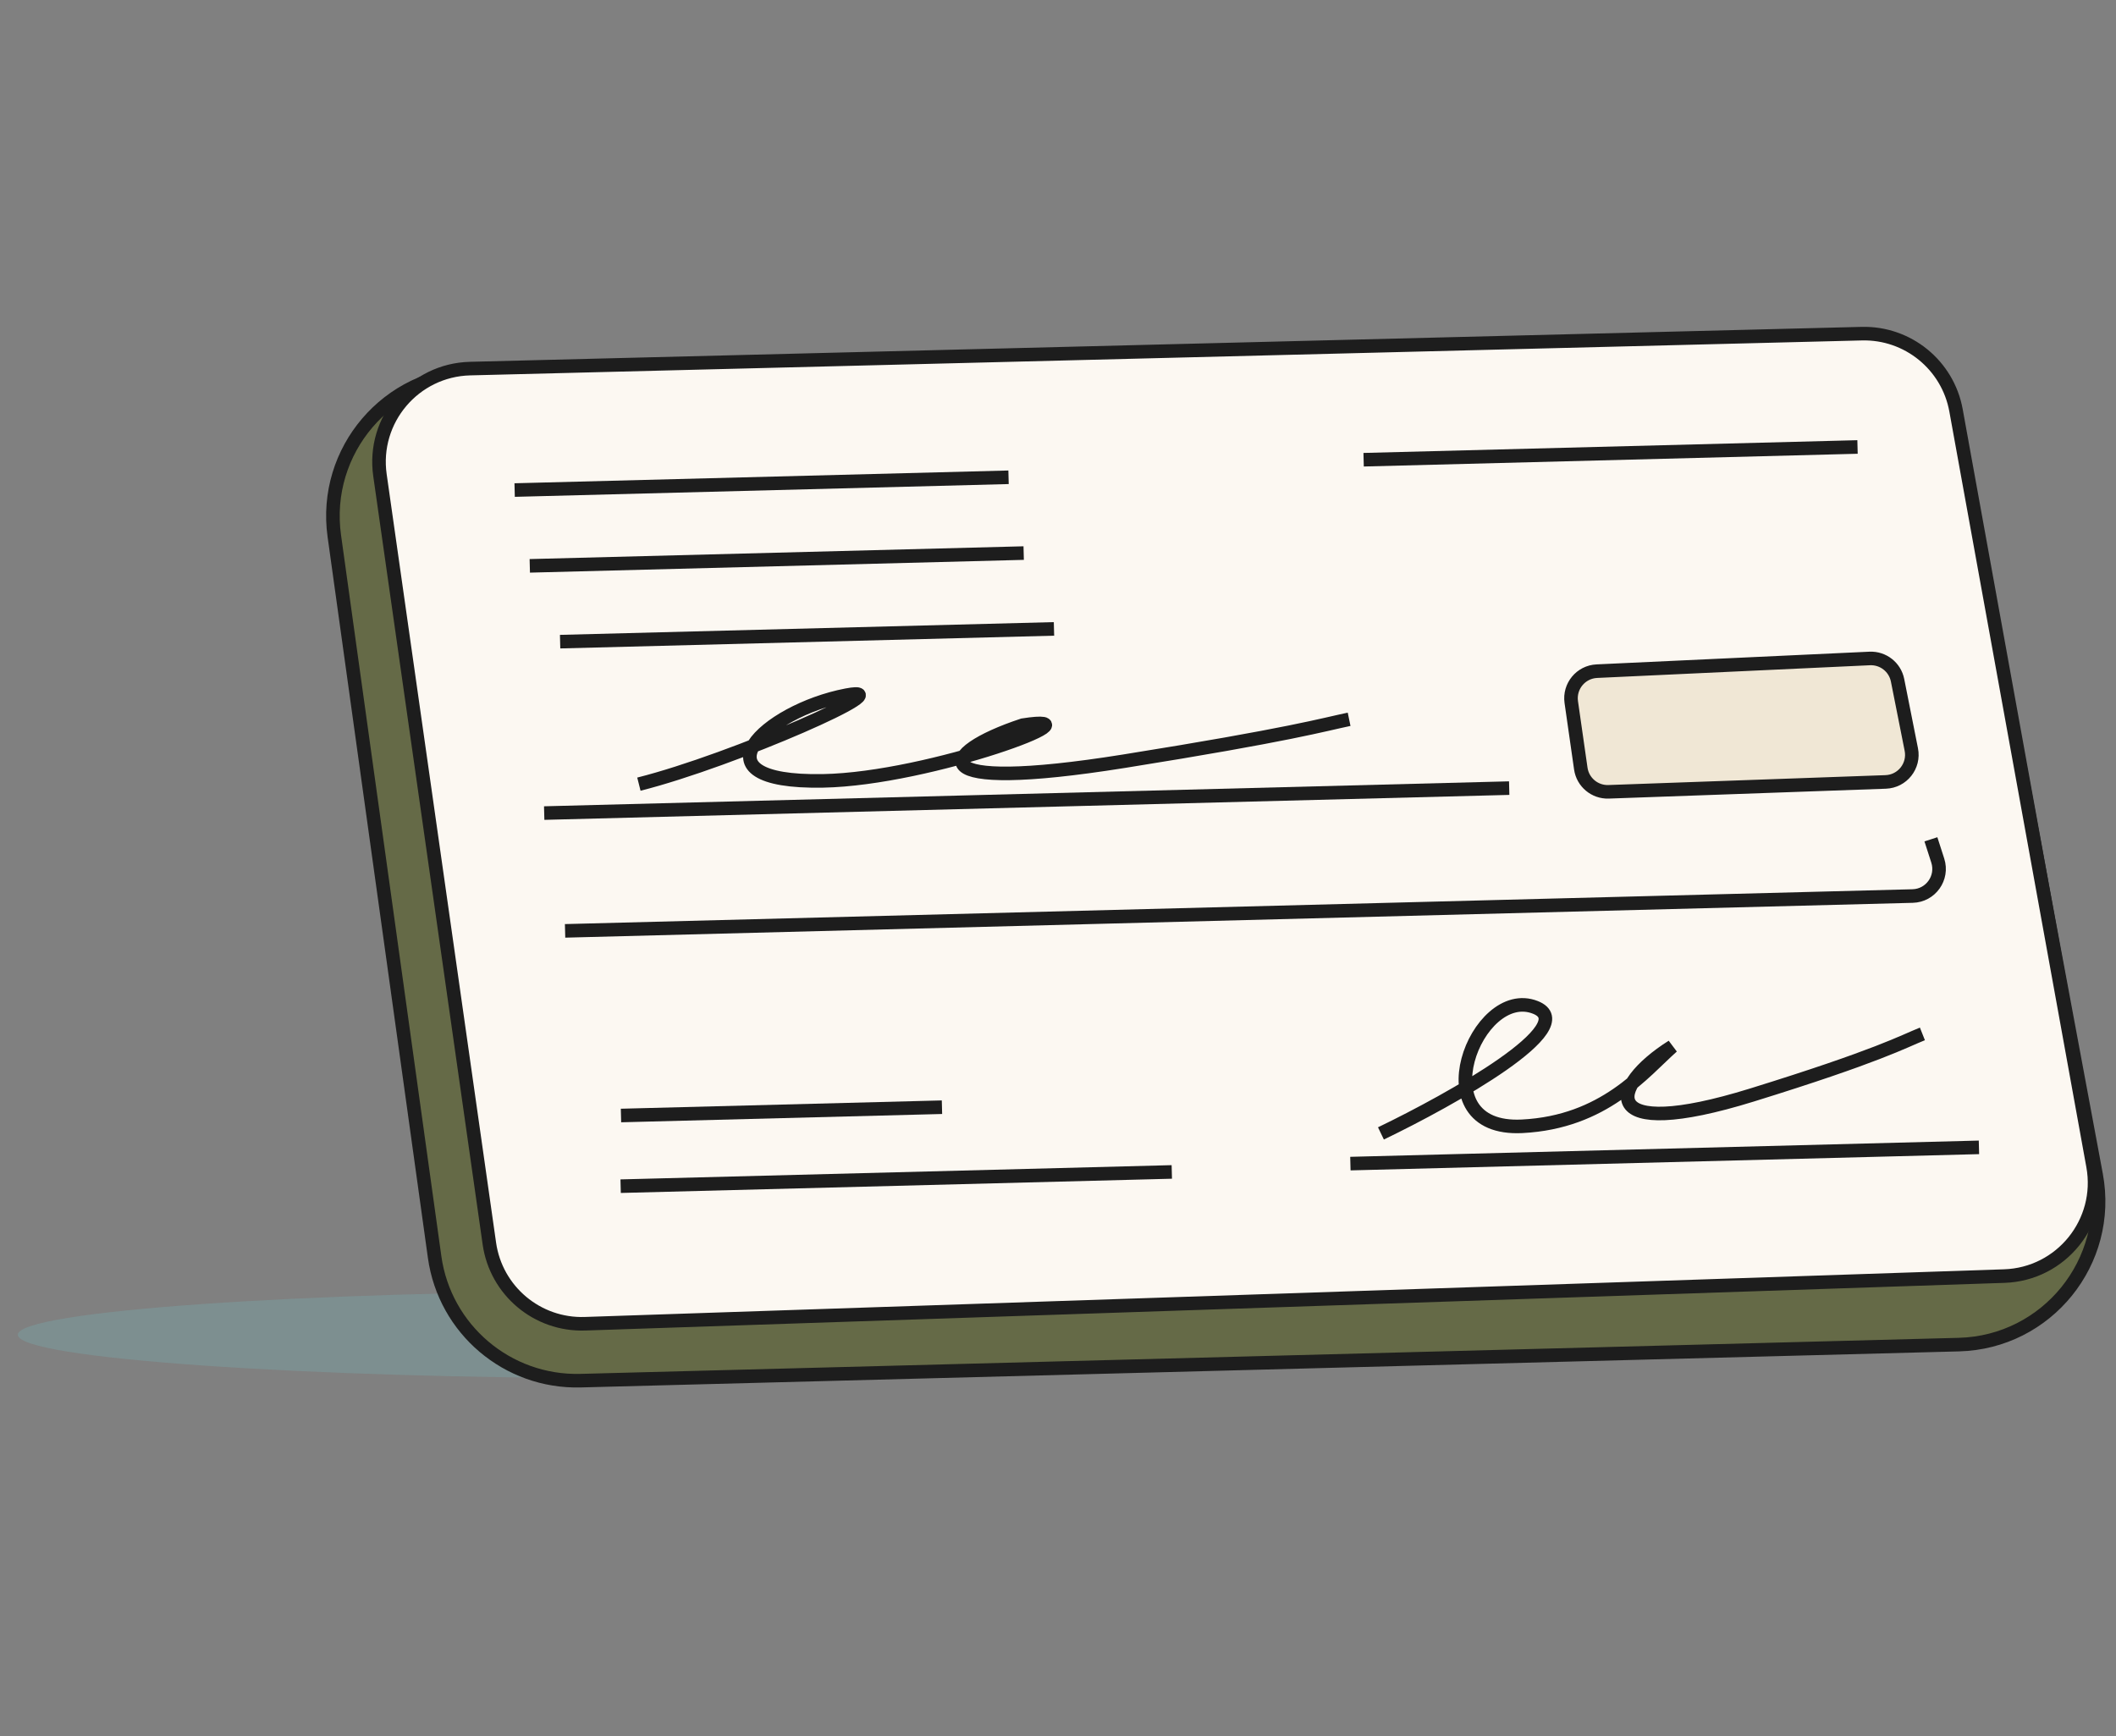 <svg width="78" height="64" viewBox="0 0 78 64" fill="none" xmlns="http://www.w3.org/2000/svg">
<rect x="0" y="0" width="78" height="64" fill="#808080" stroke="none"/>
<g style="mix-blend-mode:multiply">
<path d="M44.423 49.201C44.423 50.087 34.87 50.802 23.087 50.802C11.303 50.802 0.656 50.087 0.656 49.201C0.656 48.316 11.303 47.6 23.087 47.6C34.87 47.6 44.423 48.317 44.423 49.201Z" fill="#7A9FA0" fill-opacity="0.5"/>
</g>
<path d="M17.468 13.737L67.105 12.861C69.687 12.816 71.925 14.642 72.398 17.18L77.268 43.308C77.864 46.506 75.459 49.479 72.207 49.564L21.398 50.893C18.706 50.963 16.392 49.001 16.021 46.334L12.323 19.754C11.886 16.611 14.295 13.793 17.468 13.737Z" fill="#656A47" stroke="#1D1D1D" stroke-width="0.5"/>
<path d="M17.328 13.587L68.629 12.299C70.326 12.257 71.8 13.457 72.103 15.127L77.154 42.983C77.529 45.05 75.981 46.968 73.882 47.038L21.563 48.795C19.806 48.854 18.287 47.58 18.039 45.839L14.006 17.514C13.715 15.475 15.269 13.639 17.328 13.587Z" fill="#FCF8F2" stroke="#1D1D1D" stroke-width="0.5"/>
<path d="M50.904 41.779C53.527 40.516 58.337 37.82 56.596 37.133C54.419 36.275 52.323 41.707 56.105 41.517C59.131 41.365 60.586 39.516 61.645 38.574C59.271 40.066 58.86 42.135 64.579 40.364C69.246 38.919 70.167 38.388 70.864 38.111" stroke="#1D1D1D" stroke-width="0.5"/>
<path d="M23.551 28.905C27.032 28.028 33.445 25.196 31.205 25.625C28.191 26.202 25.402 28.872 30.336 28.784C34.284 28.713 40.858 26.24 37.703 26.73C34.534 27.777 33.891 29.265 41.429 28.06C47.582 27.077 48.809 26.705 49.731 26.514" stroke="#1D1D1D" stroke-width="0.5"/>
<path d="M55.632 29.051L20.06 29.971" stroke="#1D1D1D" stroke-width="0.5"/>
<path d="M43.195 43.199L22.878 43.724" stroke="#1D1D1D" stroke-width="0.5"/>
<path d="M34.723 40.813L22.891 41.119" stroke="#1D1D1D" stroke-width="0.5"/>
<path d="M72.948 42.293L49.778 42.892" stroke="#1D1D1D" stroke-width="0.5"/>
<path d="M68.472 16.476L50.266 16.946" stroke="#1D1D1D" stroke-width="0.5"/>
<path d="M37.177 17.593L18.971 18.064" stroke="#1D1D1D" stroke-width="0.5"/>
<path d="M37.735 20.387L19.529 20.858" stroke="#1D1D1D" stroke-width="0.5"/>
<path d="M38.852 23.182L20.647 23.652" stroke="#1D1D1D" stroke-width="0.5"/>
<path d="M20.83 34.313L70.504 33.029C71.171 33.012 71.634 32.358 71.43 31.723L71.177 30.938" stroke="#1D1D1D" stroke-width="0.5"/>
<path d="M58.271 28.329L57.92 25.88C57.837 25.296 58.274 24.767 58.864 24.74L68.92 24.272C69.415 24.249 69.851 24.59 69.948 25.076L70.455 27.629C70.575 28.233 70.126 28.801 69.51 28.823L59.296 29.187C58.785 29.205 58.343 28.835 58.271 28.329Z" fill="#F0E7D5" stroke="#1D1D1D" stroke-width="0.5"/>
</svg>
